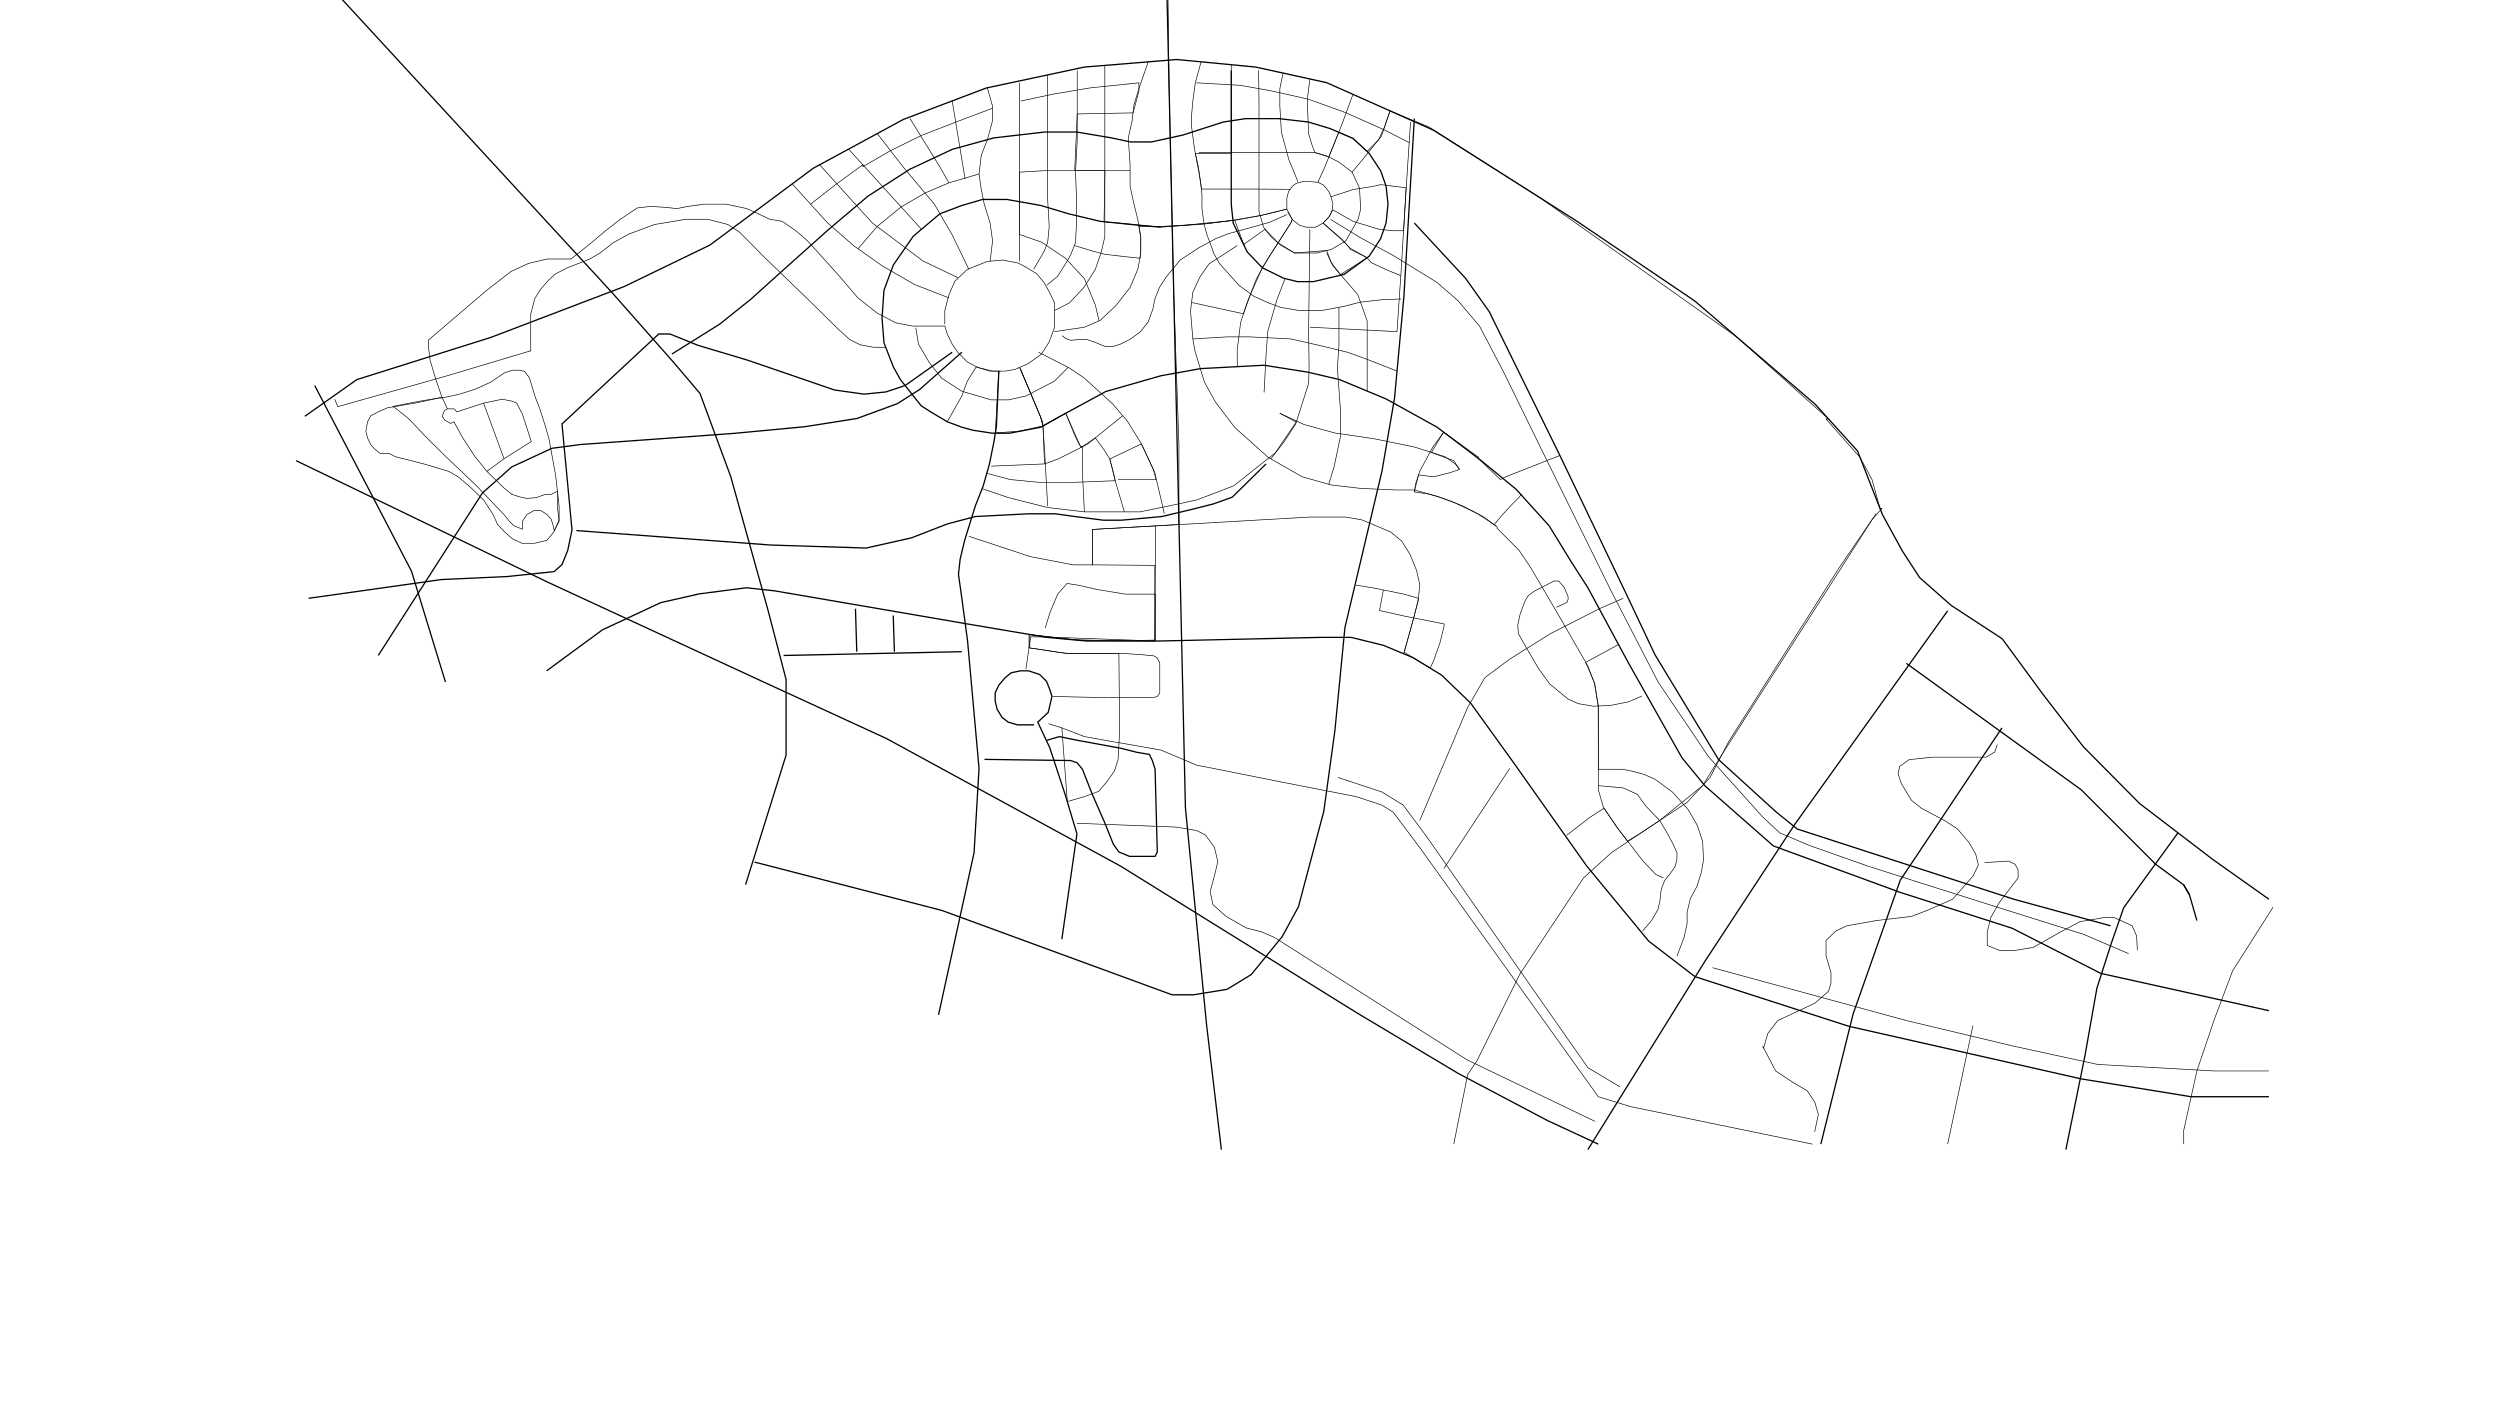 <?xml version="1.0" encoding="utf-8"?>
<!-- Generator: Adobe Illustrator 17.0.0, SVG Export Plug-In . SVG Version: 6.00 Build 0)  -->
<!DOCTYPE svg PUBLIC "-//W3C//DTD SVG 1.1//EN" "http://www.w3.org/Graphics/SVG/1.1/DTD/svg11.dtd">
<svg version="1.1" id="Layer_1" xmlns="http://www.w3.org/2000/svg" xmlns:xlink="http://www.w3.org/1999/xlink" x="0px" y="0px"
	 width="1920px" height="1080px" viewBox="0 0 1920 1080" enable-background="new 0 0 1920 1080" xml:space="preserve">
<polyline fill="none" stroke="#010101" stroke-miterlimit="10" points="1227.5,878.7 1188.5,860.6 1119.9,824.4 1041.8,777.7 
	860.8,665.3 680.8,567.2 585.6,523.4 420.8,447.2 227.4,353.8 "/>
<polyline fill="none" stroke="#010101" stroke-miterlimit="10" points="938,882.9 926.6,786.7 910.4,620.3 894.2,-93.9 "/>
<polyline fill="none" stroke="#010101" stroke-miterlimit="10" points="1742.5,842.3 1732.4,842.3 1682.8,842.3 1598.4,828.6 
	1419.9,788.2 1301.8,750.1 1266.2,722.8 1218.6,665.1 1161.4,584.3 1129.4,539.9 1107,518.4 1085.2,505.1 1062.4,495.6 
	1037.6,489.5 1014.2,489.5 889.8,492.3 834.5,492.3 803.7,489.5 741.8,479 595.1,453.8 573.2,451.4 537,456.1 507.5,462.8 
	462.7,483.7 419.8,515.2 "/>
<polyline fill="none" stroke="#010101" stroke-miterlimit="10" points="1086.2,91.1 1078.2,227.7 1071,305.8 1061.4,361.6 
	1032.9,482 1025.2,561.1 1016.7,623 997.2,696.4 984.8,719.2 961,748.4 942.4,759.8 916.6,764 900.1,764 814.4,732.6 723.3,699.2 
	579.5,662.1 "/>
<polyline fill="none" stroke="#010101" stroke-miterlimit="10" points="572.6,679.4 603.7,580 603.7,557.1 603.7,521.8 589.8,468.5 
	561.2,366 537.6,302.2 517.4,278.4 470.3,225 237,-28.4 "/>
<polyline fill="none" stroke="#010101" stroke-miterlimit="10" points="342.1,523.8 316,438.6 241.7,296.1 "/>
<polyline fill="none" stroke="#010101" stroke-miterlimit="10" points="1742.5,690.6 1699.6,660.2 1643.2,617.1 1600,573.5 
	1568.9,533.1 1537.7,490.6 1498.4,464.9 1474.2,443.5 1460.9,423 1445.7,395.2 1426.6,346.4 1394.2,310.6 1301.5,231.1 1210,169.2 
	1100.9,100 1018.9,63.5 964.3,51.5 903.7,45.7 832.8,51.5 757.4,67.6 693.8,91.7 624.6,129.2 545.2,188.2 479.3,220.1 377,259.1 
	274.1,291.5 234.1,319.7 "/>
<polyline fill="none" stroke="#010101" stroke-miterlimit="10" points="738.7,270.5 706.3,299.1 689.2,310 658.1,321.4 618.1,327.7 
	562.9,332.9 445.7,341.4 423.8,344.3 393,358.6 370.5,378.6 290.5,503.4 "/>
<polyline fill="none" stroke="#010101" stroke-miterlimit="10" points="731.3,270.5 695.1,296.1 680.4,301 663.7,302.7 640.8,299.5 
	574.1,276.6 536,265.2 514.5,256.5 505.9,256.5 431.6,325.6 439.3,407 436,422.8 431.6,433.6 425.5,439 389.4,442.8 338.9,445.1 
	237,459.5 "/>
<polyline fill="none" stroke="#010101" stroke-miterlimit="10" points="972.3,356.3 946.4,381.8 931.9,387 916.1,391 892.3,396.7 
	861.4,399.5 847.3,399.5 825.6,396.7 810.4,394.6 789.8,394.6 749,396.7 727.5,402.4 699.9,413.1 665.2,420.9 592.2,418.6 
	442.7,407.5 "/>
<polyline fill="none" stroke="#010101" stroke-miterlimit="10" points="1495.8,469.1 1378.8,632.5 1309.5,738.1 1219.5,882.9 "/>
<polyline fill="none" stroke="#010101" stroke-miterlimit="10" points="891.5,174.5 872.8,172.8 845,170 820.6,164.2 799.3,157.8 
	773.4,153.2 754.5,153.2 738.7,157.8 721.8,164.2 701.4,181.4 686.1,203.5 678.9,222.9 677.4,244.3 678.9,263.3 686.1,281.8 
	691.5,291.5 707.5,311.7 716.2,317.2 727.5,323.9 738.7,328.1 747.1,330.4 762,332.7 775.3,332.7 799.3,328.1 814.2,319.7 
	849.2,300.7 891.5,288.6 922,283.1 970.8,280.5 1004.3,285.8 1028.7,291.5 1064.5,306.4 1103.7,328.1 1137.6,353.8 1164.3,375.7 
	1189.8,403.9 1206.6,431.3 1219.5,451.4 1250.4,508.7 1291.7,581.9 1309.5,603.6 1362,649.7 1459.2,685.3 1545.3,712.9 
	1613.5,747.6 1742.5,776.2 "/>
<polyline fill="none" stroke="#010101" stroke-miterlimit="10" points="1537.5,559 1459.4,676 1423.2,778.7 1398.4,878.7 "/>
<line fill="none" stroke="#010101" stroke-miterlimit="10" x1="1677.1" y1="679.6" x2="1681.5" y2="687.2"/>
<polyline fill="none" stroke="#010101" stroke-miterlimit="10" points="1464.1,509.5 1598.4,606.6 1655.6,663.8 1677.1,679.6 
	1681.5,687.2 1687.2,707 "/>
<polyline fill="none" stroke="#010101" stroke-miterlimit="10" points="1586.6,882.9 1601.3,810.5 1610.4,759 1621.5,724.4 
	1631,697.1 1672.7,639.6 "/>
<polyline fill="none" stroke="#010101" stroke-miterlimit="10" points="1086.2,171.3 1125.6,213.8 1143.7,239.3 1198,349.8 
	1248.5,455.2 1271,502.8 1293.3,539.6 1319.9,583.4 1364.3,623.8 1380.3,636.7 1475.6,667.6 1546.6,690.6 1620.9,711 "/>
<polyline fill="none" stroke="#010101" stroke-miterlimit="10" points="767.1,285 765.2,327.9 763.3,339.5 759.9,356.3 755.1,373.2 
	749,388.7 740.8,415.2 737.4,429.4 736.1,441.1 738.7,459.5 743.1,492.3 751.9,590.1 748.1,654.8 720.8,779.4 "/>
<line fill="none" stroke="#010101" stroke-miterlimit="10" x1="601.8" y1="503.4" x2="738.7" y2="500.5"/>
<line fill="none" stroke="#010101" stroke-miterlimit="10" x1="686" y1="472.7" x2="686.9" y2="500.5"/>
<line fill="none" stroke="#010101" stroke-miterlimit="10" x1="657" y1="467.5" x2="658" y2="500.5"/>
<polyline fill="none" stroke="#010101" stroke-miterlimit="10" points="804.1,568.5 813.6,565.7 827.1,568.5 861.4,574.8 
	872.8,577.7 882.7,579.4 885,584.1 887.1,590.8 888.8,654.3 887.1,657.7 878.4,657.7 867.5,657.7 859.3,654.3 855.1,648.5 
	848.5,632 838.9,610.1 831.3,590.8 827.1,585.7 822.2,584.1 756.1,583.2 "/>
<polyline fill="none" stroke="#010101" stroke-miterlimit="10" points="794.2,556.7 790,556.7 781.4,556.7 774.3,554.6 769.6,551 
	765.8,544.7 764.3,538.4 764.3,532.1 767.1,526.2 771.9,520.5 776.6,516.7 783.7,515.2 790,515.2 798.4,518 803.7,523.2 
	806.2,529.5 807.9,534.8 806.2,542.2 805,547.2 797,554.6 806.2,574.2 818,610.1 827.1,640.4 815.5,721.3 "/>
<polyline fill="none" stroke="#010101" stroke-miterlimit="10" points="945.6,54.1 945.6,67.5 945.6,117.8 945.6,142.9 945.6,156.8 
	947.1,171.3 957.8,193.4 969.4,205.6 985.6,213.6 996.3,216.3 1008.7,216.3 1032.3,210.7 1051.5,196.8 1060.3,183.3 1064.5,171.3 
	1066,156.8 1064.5,142.9 1060.3,131.1 1051.5,117.8 1039.1,106.3 1021.4,98.7 1004.7,93.7 982.2,91.1 956.7,91.1 939.5,93.7 
	908.5,103.7 884.3,109 868.1,109 853.6,105.9 826.9,101.4 802.2,101.4 763.3,105.9 731.3,114.7 698.9,129.9 666.5,150.7 635.5,177 
	601.4,207.5 576.4,230 552.6,249 516,271.9 "/>
<polyline fill="none" stroke="#010101" stroke-width="0.5" stroke-miterlimit="10" points="1277.5,674.3 1271.7,671.6 1262,661.5 
	1251.4,647.8 1241.6,635.2 1231.5,620.2 1227.5,606.6 1227.5,598.8 1227.5,576 1227.5,542.8 1224.9,525.7 1219.5,511.6 1203,482.8 
	1188.3,457.6 1175.3,435.5 1166.6,422.6 1149.8,405.8 1149.8,404.7 1139.9,397.2 1123.7,388.7 1105.8,381.8 1086.2,376.3 
	1072.1,376.3 1045,375.1 1022.6,372.5 1000.1,366.2 974,351.3 948.3,328.3 933.4,308.7 925,293.4 917.8,269.8 916.1,260.3 
	914.4,239.9 914.4,238.2 916.1,224.4 921.6,212.6 928.5,202.7 950.2,188.6 "/>
<line fill="none" stroke="#010101" stroke-width="0.5" stroke-miterlimit="10" x1="1159.5" y1="590.1" x2="1108.9" y2="667"/>
<polyline fill="none" stroke="#010101" stroke-width="0.5" stroke-miterlimit="10" points="1027.5,597.1 1061.2,608.2 1077.6,618.3 
	1095.9,642.8 1162.2,738.1 1219.5,820 1244.1,834.7 "/>
<line fill="none" stroke="#010101" stroke-width="0.5" stroke-miterlimit="10" x1="1495.8" y1="878.7" x2="1515.2" y2="787.6"/>
<polyline fill="none" stroke="#010101" stroke-width="0.5" stroke-miterlimit="10" points="1440.9,394.4 1411.8,437.1 1327.9,569.1 
	1313.3,597.1 1295.6,616.3 1267,635.2 1237.6,654.8 1216.1,674.3 1167.2,748.2 1134.2,814.9 1127.2,825.2 1116.5,878.7 "/>
<polyline fill="none" stroke="#010101" stroke-width="0.5" stroke-miterlimit="10" points="1246.6,459.5 1228.3,467.5 1190.8,486.6 
	1159.5,506.2 1140.5,520.3 1127.2,543.2 1090.4,630.1 "/>
<polyline fill="none" stroke="#010101" stroke-width="0.5" stroke-miterlimit="10" points="1742.5,822.5 1700.6,822.5 1611,817.5 
	1546.2,803.4 1464.1,783.8 1315.2,743.2 "/>
<polyline fill="none" stroke="#010101" stroke-width="0.5" stroke-miterlimit="10" points="1677.1,878.7 1677.1,868.2 1687.2,822.5 
	1700.6,782.9 1714.6,745.7 1745.7,696.7 "/>
<polyline fill="none" stroke="#010101" stroke-width="0.5" stroke-miterlimit="10" points="1391.9,878.7 1252.3,849.9 1227.5,842.3 
	1185.6,783.8 1090.4,651 1070,623.8 1061.2,618.3 1041.4,611.8 985.6,600.9 918.9,587.6 891.7,576.1 873.8,572.9 851.7,569.1 
	832.8,565.7 815.5,559 "/>
<polyline fill="none" stroke="#010101" stroke-width="0.5" stroke-miterlimit="10" points="330.3,276.6 334.9,291.9 339.6,305.6 
	337.2,305.6 319.8,309.4 309.7,311.1 297.5,313.2 290.5,316.3 284.8,319.3 282.3,323.9 281,331.1 282.3,336.5 284.8,341.6 
	287.6,344.7 292,348.3 298.9,348.3 303.8,350.8 325.5,356.3 344.6,362 352.2,366.4 361.7,374.6 371.3,383.9 374.5,388.7 
	378.9,395.5 382.1,402.8 387.3,408.3 393.5,413.8 401,417.3 410.1,417.3 420,415 425.5,408.3 429.4,399.3 429.4,388.7 426.7,364.9 
	421.5,336.5 418.3,325.6 414.3,313.2 411.3,305.6 406.5,290 402.9,285.2 399.1,284.3 393.5,284.3 387.3,286.4 377,293.4 
	365.5,298.7 352.2,302.9 339.6,305.6 "/>
<polyline fill="none" stroke="#010101" stroke-width="0.5" stroke-miterlimit="10" points="371.4,309.6 385.7,306.6 393.2,308.1 
	396.8,309.6 401.2,318 408,339.1 387.1,352.3 373.9,362 387.1,374.8 393.2,379.7 399.1,381.6 404.6,382.8 411.8,382.2 418.7,379.7 
	423.3,379.7 428.2,377.2 428.2,390 429.4,400.5 425.7,407.5 424.6,402.8 423.3,398.8 420.2,395.2 415.3,392.1 410.1,392.1 
	404.6,395.2 401.2,400.5 401.2,406.4 394.9,403.9 391.3,400.5 387.1,395.2 380.4,388.3 366.3,373.4 342.1,350.4 326.5,334.9 
	318.7,326.6 313,320.8 304.4,314 301.7,312.1 322.5,308.1 339.6,305.2 343.6,314 348.6,314 350.9,316.3 371.4,309.6 383.6,342.8 
	387.1,352.3 373.9,362 364.6,350.4 355.3,336.1 348.6,323.9 346.1,325.2 341.5,322.6 339.6,319.7 341.5,315.1 343.6,314 
	339.6,305.2 "/>
<polyline fill="none" stroke="#010101" stroke-width="0.5" stroke-miterlimit="10" points="680.2,266.7 670.9,266.7 660.6,264.8 
	652.6,260.8 644.4,253.4 620,229.4 587.5,198 568,178.3 558.9,172.4 543.5,168.4 526.7,168.4 502.7,172.4 483.1,179.7 471.1,186.3 
	460.8,194.3 452.6,199.1 435.8,205.6 426.7,210.3 421.5,214.9 414.9,222.5 410.7,229.4 407.6,241.2 407.6,269.4 340.6,289.4 
	259.4,312.3 257.1,306.6 "/>
<polyline fill="none" stroke="#010101" stroke-width="0.5" stroke-miterlimit="10" points="735.5,213.2 708.8,200.4 670,171.3 
	629.4,126.5 "/>
<polyline fill="none" stroke="#010101" stroke-width="0.5" stroke-miterlimit="10" points="673.6,102.5 694.1,128.8 717.6,156.8 
	731.3,180.4 744.1,206.9 "/>
<polyline fill="none" stroke="#010101" stroke-width="0.5" stroke-miterlimit="10" points="728.8,140.4 720.8,126.5 698.9,91.1 "/>
<polyline fill="none" stroke="#010101" stroke-width="0.5" stroke-miterlimit="10" points="707.7,176.1 684.6,150.7 651.7,114.5 "/>
<polyline fill="none" stroke="#010101" stroke-width="0.5" stroke-miterlimit="10" points="728.8,228.8 702.3,218.5 677.4,204.1 
	655.5,188.6 635.7,171.3 608.4,141.2 "/>
<line fill="none" stroke="#010101" stroke-width="0.5" stroke-miterlimit="10" x1="731.3" y1="77.6" x2="741.2" y2="137.6"/>
<polyline fill="none" stroke="#010101" stroke-width="0.5" stroke-miterlimit="10" points="658.9,191.1 673.6,174 692.1,158.9 
	710.5,148.2 728.8,140.4 751.9,133.6 "/>
<polyline fill="none" stroke="#010101" stroke-width="0.5" stroke-miterlimit="10" points="760.4,200.8 762.3,185 760.4,171.3 
	755.9,156.8 753.6,145.4 751.9,133.6 753.6,119.3 758.3,107.3 762.3,92.6 762.3,81.7 758.3,67.5 "/>
<polyline fill="none" stroke="#010101" stroke-width="0.5" stroke-miterlimit="10" points="762.3,83.1 735.5,93.2 707.7,104 
	683.9,115.7 662.7,128 662.7,126.5 642.5,141.2 622.5,156.8 "/>
<polyline fill="none" stroke="#010101" stroke-width="0.5" stroke-miterlimit="10" points="881.8,47.6 874.9,67.5 870.9,80.4 
	869.4,93.2 866.5,105.9 867.9,126.5 867.9,143.1 870.9,156.8 873.8,168.4 876.1,182.3 876.1,195.1 873.8,206.9 867.9,220.8 
	857,234.7 845,246 832.8,251.3 809.8,254.7 "/>
<polyline fill="none" stroke="#010101" stroke-width="0.5" stroke-miterlimit="10" points="848.5,50.3 848.5,87.1 848.5,137.6 
	848.5,163.1 848.5,181.8 845.8,193.6 841.2,206.9 832.8,220.3 821.4,232.6 809.8,238.5 "/>
<polyline fill="none" stroke="#010101" stroke-width="0.5" stroke-miterlimit="10" points="975.9,352.5 986.2,339.3 995.1,325.6 
	1005,294.6 1005.4,282.2 1005,254.7 1006,176.1 "/>
<polyline fill="none" stroke="#010101" stroke-width="0.5" stroke-miterlimit="10" points="1028.3,236.1 1028.3,246.9 1028.3,265.6 
	1027.1,282.4 1029.4,313.8 1029.4,335.5 1024.7,358 1020.5,371.9 "/>
<polyline fill="none" stroke="#010101" stroke-width="0.5" stroke-miterlimit="10" points="744.1,411.9 791.3,427.5 824.1,433.8 
	838.9,433.8 838.9,406.6 887.5,403.9 1006,397.1 1033.6,397.1 1046,399.3 1067.9,408.5 1076.5,415.5 1082.8,425.6 1087.9,438 
	1090.4,449.1 1089.1,461.8 1082.8,485.3 1078,502 "/>
<polyline fill="none" stroke="#010101" stroke-width="0.5" stroke-miterlimit="10" points="894.2,394.4 886.9,363.1 876.6,340.9 
	866,323.7 854.7,310.4 832.8,290.4 821.4,282.7 797.6,270.5 "/>
<polyline fill="none" stroke="#010101" stroke-width="0.5" stroke-miterlimit="10" points="862.2,319.3 835.1,341.2 812.6,352.5 
	802.2,356.3 761.2,358 "/>
<polyline fill="none" stroke="#010101" stroke-width="0.5" stroke-miterlimit="10" points="783.1,282.2 800.8,324.1 802.4,348.5 
	804.6,388.7 "/>
<polyline fill="none" stroke="#010101" stroke-width="0.5" stroke-miterlimit="10" points="703.3,251.7 705.4,264.3 713.8,278.6 
	723.1,290.4 738.7,300.5 761.2,307.1 774.5,307.1 787.9,304.1 809.8,292.7 820.3,282.2 "/>
<polyline fill="none" stroke="#010101" stroke-width="0.5" stroke-miterlimit="10" points="783.1,200.8 783.1,145.4 783.1,99.5 
	783.1,63.6 "/>
<polyline fill="none" stroke="#010101" stroke-width="0.5" stroke-miterlimit="10" points="793.8,206.9 802,192.8 804.6,186.3 
	805.8,173.8 804.6,153.2 804.6,132.2 804.6,94.7 804.6,57.5 "/>
<polyline fill="none" stroke="#010101" stroke-width="0.5" stroke-miterlimit="10" points="803.9,219.1 812.3,212.1 818.7,202 
	822.2,195.9 826,186.3 826.7,172.4 826.7,151.1 826,132.2 827.3,107.7 827.3,87.5 827.3,54.1 "/>
<polyline fill="none" stroke="#010101" stroke-width="0.5" stroke-miterlimit="10" points="725.6,249 725.6,238.5 728.8,226.3 
	733.4,215.9 742.9,206.9 758.2,200.8 770,199.7 781.8,202 788.3,205.4 796.3,210.3 801.8,217 805.8,224.1 809.8,232.4 809.8,243.9 
	809.8,251.7 805.8,262.5 799.9,271.9 789.6,279.3 779.5,283.7 772.3,285 762.3,285 750.9,282.2 742.9,278 735.5,270.5 731.3,264.3 
	727.5,256.5 725.6,250.4 715.7,250.4 700.8,250.4 687.9,247.9 673.6,240.4 658.9,228.8 645.6,213.2 634.5,200.8 620.2,185 
	611.7,177.6 600.8,170 591.3,168.4 573.6,160.2 557.6,156.8 540.8,156.8 528.4,158.5 519.8,160.2 511.7,159.3 499.8,158.5 
	489.4,159.7 476.4,168.4 464.6,177.6 454.1,186.5 438.5,198.9 420.2,198.9 405.9,202.3 392.6,208.4 374.1,222.7 334.5,256.5 
	329,261.2 329,265.6 330.3,276.6 "/>
<polyline fill="none" stroke="#010101" stroke-width="0.5" stroke-miterlimit="10" points="1076.1,229.6 1061.2,230.2 1044.5,232.1 
	1032.1,235.3 1014.8,238.5 997.8,238.5 983.7,236.1 974.6,232.8 962.9,227.5 951.5,219.1 936.5,202.3 931.7,193.8 931.7,193 
	926.9,180.2 924.7,172.1 923.1,160.2 923.1,149.8 922.4,142.1 920.3,128 918,117.8 917,111.8 915.1,97 915.1,88.8 916.1,77.6 
	918,63.6 922.4,47.6 "/>
<polyline fill="none" stroke="#010101" stroke-width="0.5" stroke-miterlimit="10" points="989,162.9 992.5,168.6 998,173 
	1003.1,174.5 1010.4,174.5 1016.1,171.3 1020.5,166.9 1022.9,162.3 1023.7,156.8 1022.2,151.1 1020.5,147.1 1018.4,144.4 
	1016.1,141.9 1012.1,140 1006,139.5 1000.5,139.5 995.5,140.8 992.5,143.1 989.6,147.1 988.3,152.2 988.3,160.6 968.7,165.4 
	951.7,168.6 930.2,171.3 891.5,174.5 "/>
<polyline fill="none" stroke="#010101" stroke-width="0.5" stroke-miterlimit="10" points="920.7,117.2 936.5,117.2 963.5,117.2 
	989,117.2 1010,117.2 1019.1,119.8 1028.1,124.4 1038.4,132.2 1044.1,144.4 1045,160.6 1043,168.4 1033.6,185 1022.6,191.5 
	1011.5,194.3 994.2,194.3 983.9,188.6 975.9,181.6 970.4,174.5 966.9,162.3 966.9,153.2 966.9,139.5 966.9,118.9 966.9,98.3 
	966.9,77.6 966.6,54.1 "/>
<polyline fill="none" stroke="#010101" stroke-width="0.5" stroke-miterlimit="10" points="1082.4,109.6 1063,99.7 1033.4,86.5 
	1004.9,76.2 975.9,69.7 952.3,65.5 918.9,63.6 "/>
<polyline fill="none" stroke="#010101" stroke-width="0.5" stroke-miterlimit="10" points="950.2,281.6 950.2,268.5 952.8,247.7 
	957.6,233 965,214 974.6,197.2 991.3,171.3 "/>
<polyline fill="none" stroke="#010101" stroke-width="0.5" stroke-miterlimit="10" points="1072.9,285 1050.2,276.1 1034.8,270.5 
	1014.6,265.6 991.3,260.3 975.9,259.5 959.1,258.7 942.7,258.7 916.1,260.3 "/>
<polyline fill="none" stroke="#010101" stroke-width="0.5" stroke-miterlimit="10" points="996.8,139.5 989.8,122.5 984.1,101.4 
	982.9,81.2 982.9,68.2 985.4,56.2 "/>
<polyline fill="none" stroke="#010101" stroke-width="0.5" stroke-miterlimit="10" points="1012.1,140 1016.9,129.6 1025,109.6 
	1031.1,94.1 1039.1,72.4 "/>
<polyline fill="none" stroke="#010101" stroke-width="0.5" stroke-miterlimit="10" points="1038.4,132.2 1047,121.9 1061,104.4 
	1067.5,85.2 "/>
<polyline fill="none" stroke="#010101" stroke-width="0.5" stroke-miterlimit="10" points="787.9,514 791.5,489.1 800.8,489.1 
	886.9,492.3 887.5,403.9 "/>
<polyline fill="none" stroke="#010101" stroke-width="0.5" stroke-miterlimit="10" points="827.1,632.3 903.3,635.2 919.1,637.9 
	925.8,641.3 932.7,650.8 935.3,661.7 932.7,672.5 929.4,684.7 931.5,694.7 941.6,703.8 957,712.6 969.2,715.8 978.8,720 
	1126.6,813.9 1224.9,861.2 "/>
<polyline fill="none" stroke="#010101" stroke-width="0.5" stroke-miterlimit="10" points="982.9,317.4 988.3,319.9 1001.4,326 
	1025,332.5 1055.5,337 1086.2,343.3 1109.8,350.8 1117.6,356.3 1120.9,360.5 "/>
<polyline fill="none" stroke="#010101" stroke-width="0.5" stroke-miterlimit="10" points="1050,300.5 1050,270.5 1050,246.5 
	1042.8,226.3 1023.7,204.2 1018.9,194.3 "/>
<polyline fill="none" stroke="#010101" stroke-width="0.5" stroke-miterlimit="10" points="986.9,214 980.8,229.8 973.6,254.7 
	972.3,273.2 970.8,301.4 "/>
<polyline fill="none" stroke="#010101" stroke-width="0.5" stroke-miterlimit="10" points="1006,251.3 1072.9,254.7 1076.1,207.5 
	1079.9,144.2 1060.3,141.8 1054.8,143.1 1039.1,145.6 1022.2,151.1 "/>
<polyline fill="none" stroke="#010101" stroke-width="0.5" stroke-miterlimit="10" points="1016.1,171.3 1029.4,182.7 1036.7,190.5 
	1050,198 1029.4,210.9 1022.4,201.6 1018.9,192.4 994.2,194.3 981.6,186.5 969.4,205.6 960.3,226.3 954.9,241 915.1,232.3 "/>
<polyline fill="none" stroke="#010101" stroke-width="0.5" stroke-miterlimit="10" points="945.6,49.7 945.6,117.8 918,117.8 
	921,133.6 922.7,145.2 964.1,145.2 990.9,145.4 "/>
<polyline fill="none" stroke="#010101" stroke-width="0.5" stroke-miterlimit="10" points="1227.5,603.4 1246.6,605.1 1257.5,610.1 
	1264.3,619.4 1274.6,630.1 1307.6,603.4 1322.6,579.2 1437.7,399.2 1445.3,390.4 1443.8,390.4 1437.7,368.3 1428.5,351.3 
	1402.4,321.8 1404.3,321.8 1333.7,258.7 1181.6,151.1 1097.6,97.6 1067.5,85.2 1063.3,97.6 1058.6,107.5 1050,116.2 1039.1,106.3 
	1028.1,101.6 1020.5,120.6 1010,117.2 1007.9,112.2 1005,102.7 1004.3,85.2 1004.3,74.1 1006,60.6 "/>
<polyline fill="none" stroke="#010101" stroke-width="0.5" stroke-miterlimit="10" points="894.2,-92.8 896.8,-22.1 897.8,63.6 
	901.2,219.1 905.4,340.9 905.4,402.8 838.9,406.6 838.9,433.8 886.9,434.2 886.9,492.3 830.5,491.9 790.3,487.2 790.3,497.5 
	819.7,502 841.2,502 859.3,502 859.9,560.7 858.7,583.4 855.9,592.1 850,600.5 843.7,607.8 832.8,611.8 819.7,615.6 815.5,559 
	805.2,555.8 "/>
<polyline fill="none" stroke="#010101" stroke-width="0.5" stroke-miterlimit="10" points="783.7,283.3 799.1,320.1 801,327.1 
	808.4,322.9 818.5,317.4 825.8,335.3 830.2,343.7 841.2,336.3 847.9,345.4 852.3,352.5 854.5,360.5 856.5,369.2 825.8,370.4 
	797.6,370.4 775.9,368.3 757.8,363.5 "/>
<polyline fill="none" stroke="#010101" stroke-width="0.5" stroke-miterlimit="10" points="982.9,317.4 995.5,324.1 979.5,347.7 
	947.5,373.1 919.3,383.9 897,388.7 875.5,393.1 858,393.1 832.8,393.1 804.6,389.8 774.5,382.2 754.3,375.3 "/>
<polyline fill="none" stroke="#010101" stroke-width="0.5" stroke-miterlimit="10" points="858.7,368.3 887.5,368.3 887.5,367 
	885.8,360.5 876.6,340.9 852.3,352.5 856.5,369.2 863.5,393.1 "/>
<polyline fill="none" stroke="#010101" stroke-width="0.5" stroke-miterlimit="10" points="783.1,282.2 791.5,302 799.1,320.1 
	801,327.1 818.5,317.4 829.8,342.8 831.5,342.8 831.5,367 832.8,393.1 "/>
<polyline fill="none" stroke="#010101" stroke-width="0.5" stroke-miterlimit="10" points="802.2,356.3 801,327.1 783.1,331.1 
	764.4,332.5 767.1,285 768.4,285 760.1,285 750.9,282.2 749.8,281.6 742.9,292.7 738.7,304.1 727.5,323.9 "/>
<polyline fill="none" stroke="#010101" stroke-width="0.5" stroke-miterlimit="10" points="867.9,131.1 844.1,131.1 823.7,131.1 
	802.2,131.1 783.1,132.2 783.1,180.1 799.9,186 818.2,198.3 832.8,214 841.2,234.2 844.1,246.4 "/>
<polyline fill="none" stroke="#010101" stroke-width="0.5" stroke-miterlimit="10" points="981.6,186.5 971.5,176.1 955.5,187.5 
	955.5,188.6 948.3,169.2 911.3,172.8 887.9,174.1 847.9,170.3 848.6,131.1 825.4,131.1 827.3,87.5 870.2,86.7 874.7,69.9 
	874.7,63.6 837.2,67.5 808.3,72.4 783.9,77.6 "/>
<line fill="none" stroke="#010101" stroke-width="0.5" stroke-miterlimit="10" x1="808.6" y1="534.8" x2="822.4" y2="535.2"/>
<line fill="none" stroke="#010101" stroke-width="0.5" stroke-miterlimit="10" x1="822.4" y1="535.2" x2="850.7" y2="535.8"/>
<line fill="none" stroke="#010101" stroke-width="0.5" stroke-miterlimit="10" x1="850.7" y1="535.8" x2="870" y2="535.8"/>
<line fill="none" stroke="#010101" stroke-width="0.5" stroke-miterlimit="10" x1="870" y1="535.8" x2="885" y2="535.8"/>
<line fill="none" stroke="#010101" stroke-width="0.5" stroke-miterlimit="10" x1="885" y1="535.8" x2="888.8" y2="535"/>
<line fill="none" stroke="#010101" stroke-width="0.5" stroke-miterlimit="10" x1="888.8" y1="535" x2="890.7" y2="532.1"/>
<polyline fill="none" stroke="#010101" stroke-width="0.5" stroke-miterlimit="10" points="802.7,482.4 806.4,470.4 812.3,456.3 
	819.5,448.1 827.9,449.4 842.4,452.7 864.1,456.3 887.5,456.3 887.5,491.6 856.3,492.1 821.6,491.2 790.9,487.4 790.9,497.7 
	796.4,498.4 811.1,500.7 821.6,502 830.7,502 850,502 865.2,502 876.6,502.8 886.2,503.7 888.8,505.3 890.7,509.1 890.7,532.1 "/>
<polyline fill="none" stroke="#010101" stroke-width="0.5" stroke-miterlimit="10" points="988.3,164.8 975.1,170.7 955.7,176.1 
	943.3,179.5 934,183.1 920.7,190.3 906.4,199.7 895.7,212.6 890.4,220.8 886.9,229.8 885.4,237.4 881.8,247.3 875.9,254.7 
	867.9,260.6 860.5,264.3 854.5,266.2 849.4,266.2 846,265 841,262.9 834.4,260.6 829.8,260.6 822.4,261.4 818.4,259.9 815.7,257.8 
	"/>
<line fill="none" stroke="#010101" stroke-width="0.5" stroke-miterlimit="10" x1="992.5" y1="168.6" x2="991.3" y2="171.3"/>
<polyline fill="none" stroke="#010101" stroke-width="0.5" stroke-miterlimit="10" points="982,186 991.3,171.3 992.5,168.6 
	988.3,160.6 968.7,165.4 946.7,169.2 924.7,172.1 897.4,174 874.7,173.8 876.1,182.3 876.1,193 875.5,198.3 864.8,197.2 
	848.5,195.3 839.7,193 825.2,188.6 "/>
<polyline fill="none" stroke="#010101" stroke-width="0.5" stroke-miterlimit="10" points="1062.4,453.1 1059.5,468.9 1079.3,473.3 
	1109.1,479.2 1109.1,480.7 1106,493.3 1101.2,507 1098.4,513.1 1078.4,500.9 1086.6,471.2 1089.4,459.5 1078.2,456.3 1054,451.4 
	1041.4,449.4 "/>
<polyline fill="none" stroke="#010101" stroke-width="0.5" stroke-miterlimit="10" points="1195.3,466.4 1203.5,462.6 1204.3,460.3 
	1204.3,458.2 1201.3,451.2 1197.1,446.2 1193.6,446.2 1188.7,448.7 1179,453.6 1173.8,457.3 1171.3,461.3 1167.5,471.5 
	1165.6,480.3 1166.2,486.8 1170.6,494.6 1181.4,513.1 1190,525.1 1204.3,536.9 1212.3,540.5 1211.5,540.3 1223.9,542.4 
	1237.1,541.7 1250.8,539 1260.9,534.6 "/>
<polyline fill="none" stroke="#010101" stroke-width="0.5" stroke-miterlimit="10" points="1168.5,379.3 1166.8,381.8 1160.5,388.1 
	1152.3,397.1 1147.5,403 1149.1,404.1 1134.6,394.4 1116.5,385.8 1103.3,381.1 1096.7,379.3 1086.2,377.8 1087.1,371.9 
	1090.4,361.8 1095.9,351.7 1100.3,343.5 1108.7,331.9 "/>
<polyline fill="none" stroke="#010101" stroke-width="0.5" stroke-miterlimit="10" points="1203.2,641.5 1220.9,627.8 1231.9,620.7 
	1243.2,637.1 1249.8,645.9 1258.4,640.9 1274.6,630.1 1280.3,639.6 1284.9,648.2 1287.9,654.8 1287.9,659.6 1286.6,665.3 
	1283.2,670.3 1278.6,676 1276.5,681.1 1275.5,685.1 1274.8,692.2 1273.3,698.5 1268.5,706.8 1261.5,715 "/>
<polyline fill="none" stroke="#010101" stroke-width="0.5" stroke-miterlimit="10" points="1075.9,211.7 1064.5,207.1 1052.9,201.6 
	1050,198 1036.7,191.3 1036.7,190.5 1032.3,185.8 1016.1,171.3 1020.9,166.3 1022.9,162.3 1023.7,161.2 1039.1,170 1059.1,176.1 
	1069.8,177.2 1078,177.2 1079.9,145.4 1083.3,93.7 "/>
<polyline fill="none" stroke="#010101" stroke-width="0.5" stroke-miterlimit="10" points="1287.9,734.3 1293.8,718.8 1293.8,718.1 
	1295.7,709.3 1295.7,700.6 1298.2,690.1 1303.4,680.4 1306.6,670.1 1308.3,660.4 1307.6,646.1 1303.4,633.7 1296.5,621.7 
	1284.3,608.2 1271,598.4 1262.2,594.6 1251.5,591.8 1245.6,590.8 1237.1,590.8 1227.5,590.8 1227.5,570.4 1227.4,541.5 
	1224.3,523.8 1217.8,508.7 1243,495 "/>
<polyline fill="none" stroke="#010101" stroke-width="0.5" stroke-miterlimit="10" points="1533.9,571.8 1532,577.5 1525.3,581.5 
	1484.3,581.5 1466.2,583.4 1459,588.5 1457.7,594.2 1460.3,601.9 1468,614.6 1475.6,620.7 1493.3,630.1 1503.2,636.5 1512,646.8 
	1517.3,655.8 1519.4,664.2 1515.2,672.9 1499.6,690.6 1480.5,699 1468,703.8 1440.9,707 1418.4,711 1409.9,715 1402.4,722.3 
	1402.4,734.3 1406.2,746.9 1406.2,754.9 1404.3,761.3 1393.7,770.5 1365.3,783.8 1357.7,793.7 1354.4,805 1353.7,803.4 
	1363.7,822.5 1376.7,831.1 1387.9,837.7 1393.7,846.3 1396.5,855.8 1393.7,869.2 "/>
<polyline fill="none" stroke="#010101" stroke-width="0.5" stroke-miterlimit="10" points="1086.2,377.8 1089.4,364.7 1100.9,366.2 
	1113.4,363.1 1120.9,360.5 1116.5,353.8 1099.3,347.5 1108.7,331.9 1135.7,351.3 1135.7,352.5 1152.3,368.3 1156.3,366.2 
	1198,349.8 "/>
<polyline fill="none" stroke="#010101" stroke-width="0.5" stroke-miterlimit="10" points="1022,168.6 1045,182.7 1069.8,196.1 
	1103.5,216.8 1119.9,231.1 1136.3,250.5 1154.4,285 1182.6,342.6 1237.4,454 1273.5,523.9 1312.1,581.1 1353.7,627.4 1366.8,639.6 
	1389.5,649.3 1433.7,664.9 1474.4,677.9 1532.2,696.2 1600,717.5 1634.8,732.4 "/>
<polyline fill="none" stroke="#010101" stroke-width="0.5" stroke-miterlimit="10" points="1524.1,662.5 1542.6,661.3 1547.6,663.8 
	1549.9,668 1549.9,674.3 1535.6,692.9 1528.9,704.7 1526.2,715.8 1526.2,726.1 1535.6,729.9 1547.6,729.9 1561.5,727.6 
	1582.4,715.8 1597.5,707.8 1615.8,704.7 1623.8,704.7 1637.5,711 1640.9,718.8 1641.5,729.9 "/>
</svg>
